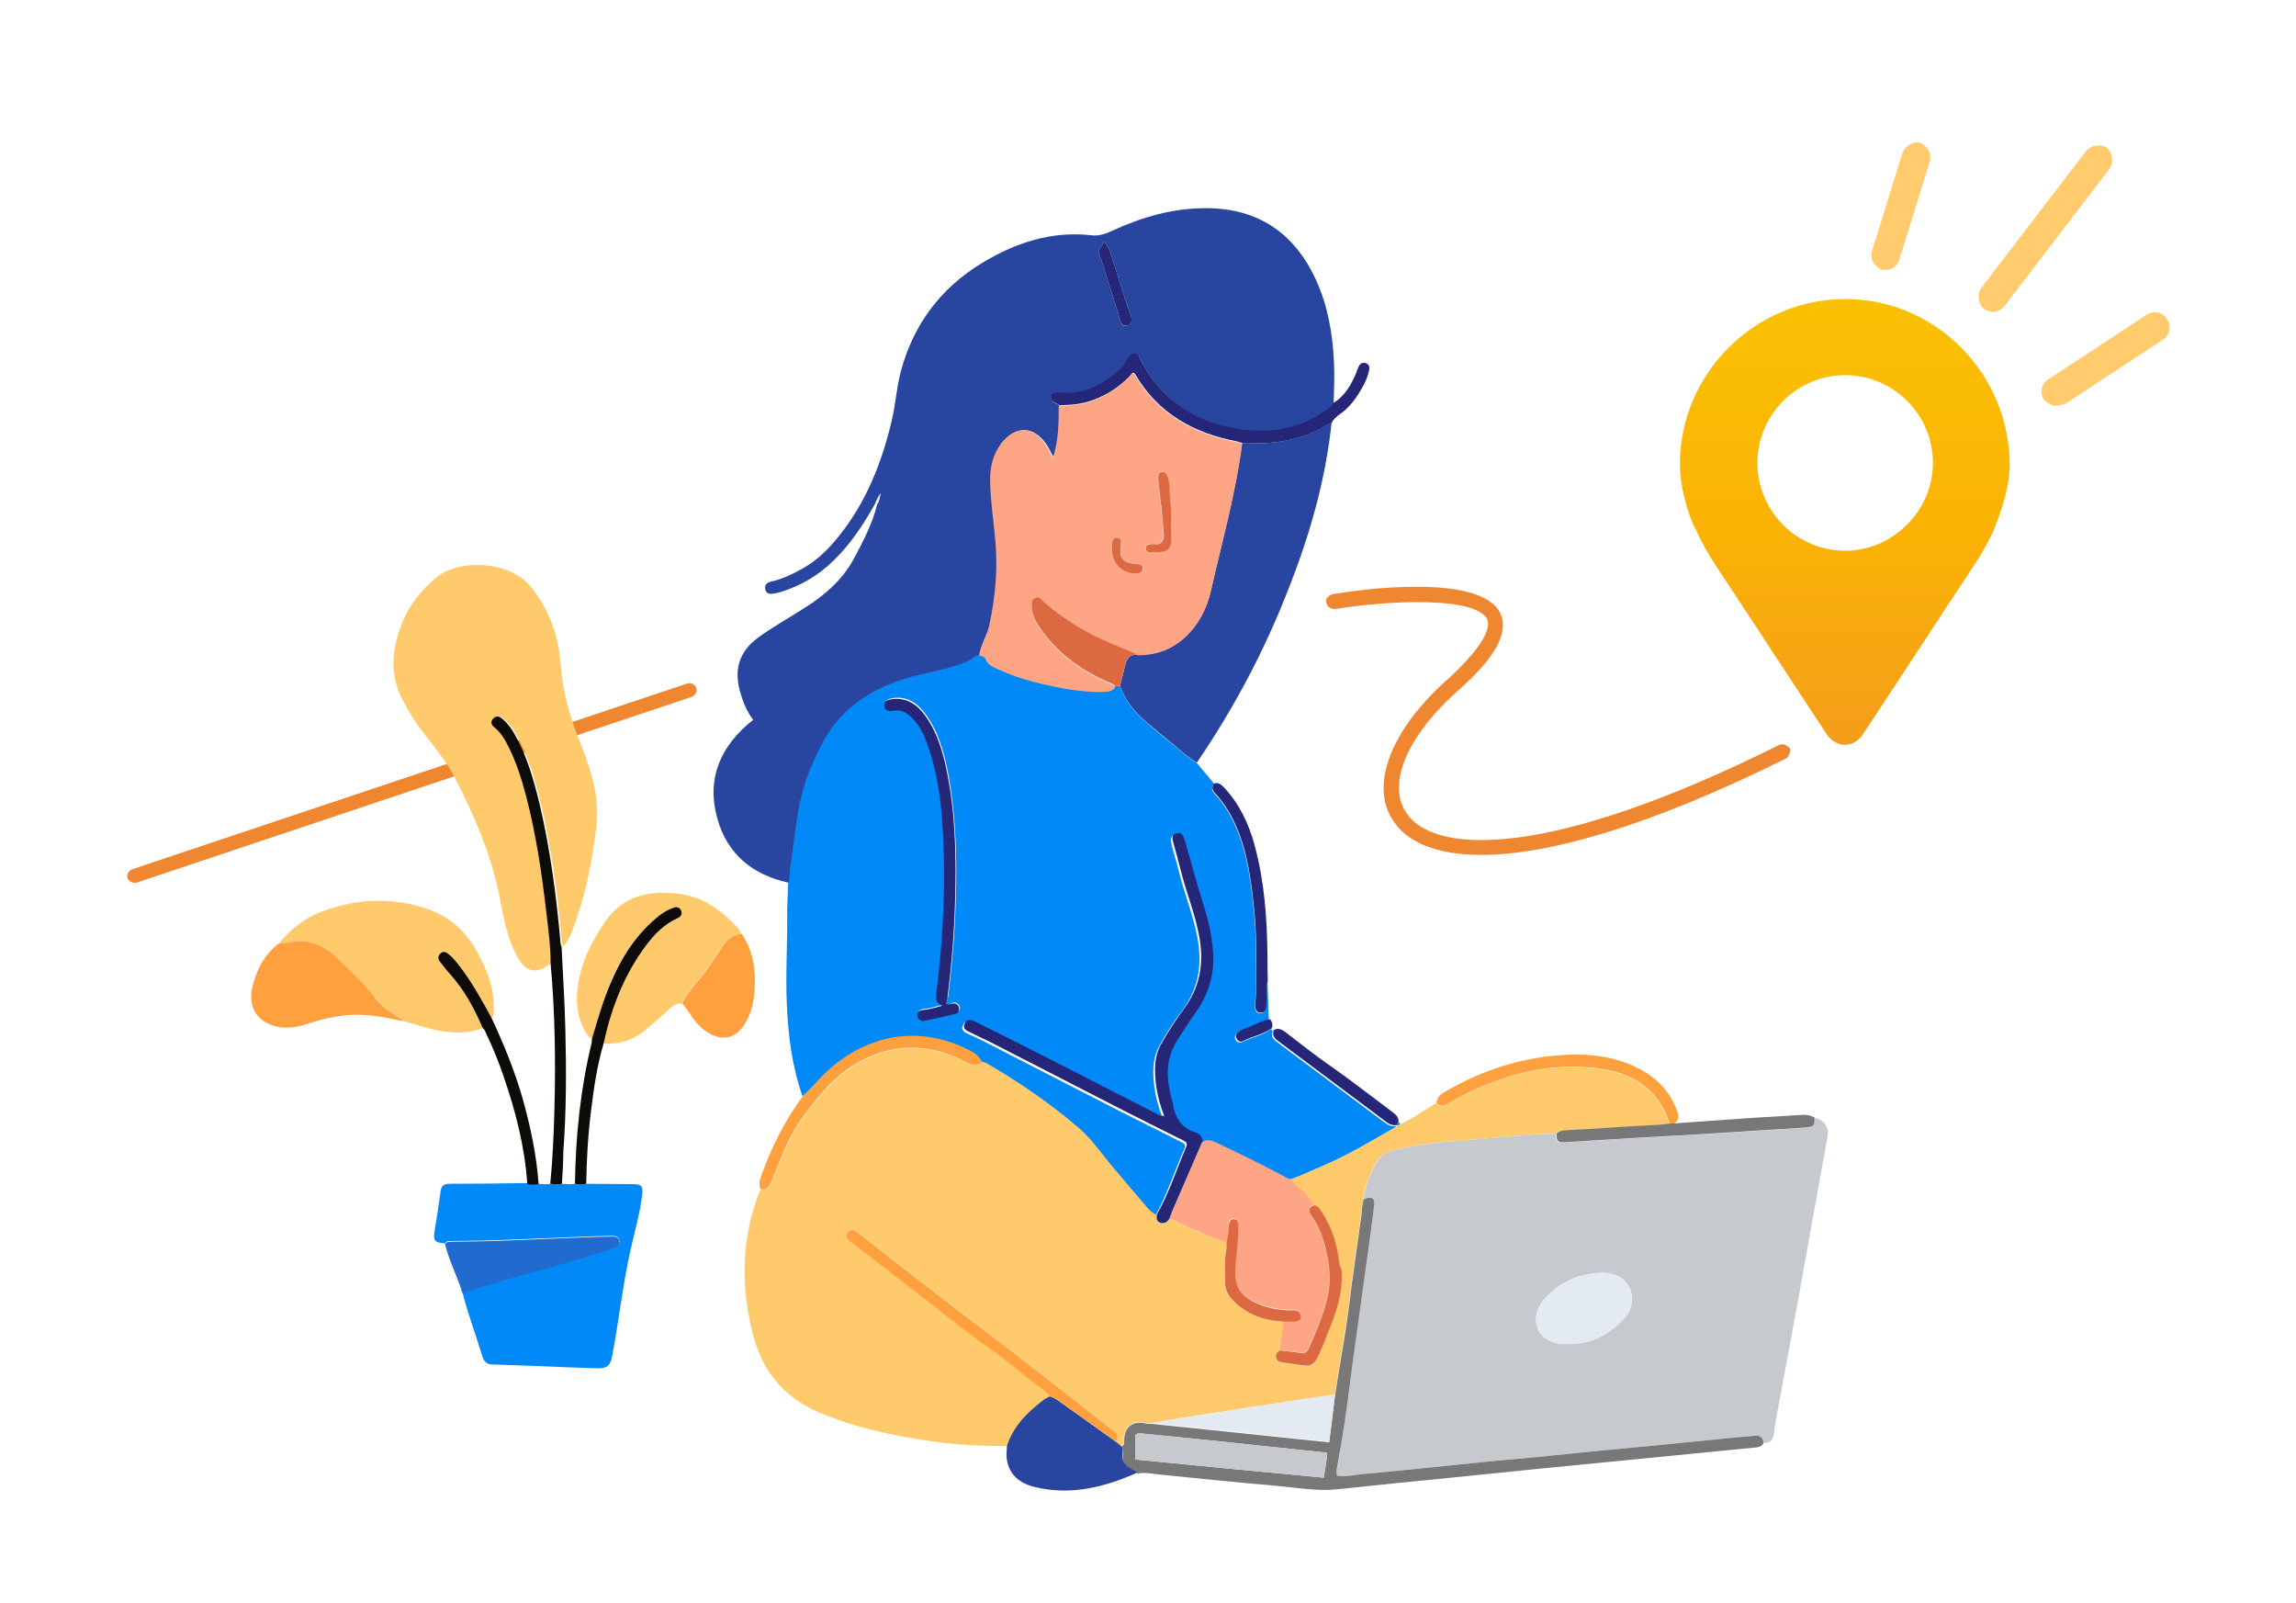 <svg xmlns="http://www.w3.org/2000/svg" viewBox="-37.2 173.4 669.7 467.5"><g fill="#FFCB6C"><path d="M513 252.1h-1.3c-2.1-.9-3.4-3-3-5.1l9-29c.9-2.1 3-3.4 5.1-3 2.1.9 3.4 3 3 5.1l-9 29c-.4 1.7-2.1 3-3.8 3zM544.1 264.4c-.9 0-1.7-.4-2.6-.9-1.7-1.3-2.1-4.3-.9-6l30.7-40.1c1.3-1.7 4.3-2.1 6-.9s2.1 4.3.9 6l-30.7 40.1c-.8 1-2.1 1.8-3.4 1.8zM562.4 291.7c-1.3 0-2.6-.9-3.4-1.7-1.3-2.1-.9-4.7 1.3-6l28.6-18.8c2.1-1.3 4.7-.9 6 1.3 1.3 2.1.9 4.7-1.3 6L565 291.3c-.8 0-1.7.4-2.6.4z"/></g><path fill="#EF8731" d="M2.1 430.8c-.9 0-1.7-.4-2.1-1.3-.4-1.3.4-2.1 1.3-2.6l162-54.2c1.3-.4 2.1.4 2.6 1.3.4 1.3-.4 2.1-1.3 2.6l-162 54.2h-.5zM394.9 422.7c-13.2 0-21.7-3.8-25.6-9.8-7.2-10.2-.9-26.9 16.2-41.8 11.5-10.7 11.9-15.4 11.1-17.1-3.4-6.8-29-5.5-44.3-3-1.3 0-2.1-.4-2.6-1.7-.4-1.3.4-2.1 1.7-2.6 7.2-1.3 43.1-6.4 49 5.5 2.6 5.5-1.3 12.8-11.9 22.2-15.4 13.6-21.3 27.7-15.4 36.2 8.1 11.9 41.4 13.6 108.7-20 .9-.4 2.1 0 3 .9.4.9 0 2.1-.9 3-41.3 20.5-70.3 28.2-89 28.2z"/><linearGradient id="a" gradientUnits="userSpaceOnUse" x1="117.5" y1="841.264" x2="117.5" y2="786.227" gradientTransform="matrix(4.264 0 0 -4.264 0 3804.532)"><stop offset="0" stop-color="#facb03"/><stop offset=".485" stop-color="#fab205"/><stop offset="1" stop-color="#ef8731"/></linearGradient><path fill="url(#a)" d="M501 260.6c-26.4 0-48.2 21.7-48.2 48.2 0 8.5 3.8 17.9 4.3 18.3 1.3 3 3.8 7.7 5.5 10.2l32.8 49.9c1.3 2.1 3.4 3.4 5.5 3.4s4.3-1.3 5.5-3.4l32.8-49.9c1.7-2.6 4.3-7.2 5.5-10.2 0-.4 4.3-9.8 4.3-18.3-.2-26.4-21.5-48.2-48-48.2zm0 73.4c-14.1 0-25.6-11.5-25.6-25.6s11.5-25.6 25.6-25.6c14.1 0 25.6 11.5 25.6 25.6S514.7 334 501 334z"/><g><path fill="#0189F7" d="M196.9 493.1c-3.1-8.7-4.2-17.7-4.6-26.8-.4-8.7.2-17.3.1-26 0-3.2.2-6.4.3-9.6.5-1.4.2-2.8.5-4.3 1.5-9.4 1.9-19 5.5-28 2.3-5.8 4.9-11.5 9.3-16.1 6.5-6.8 14.7-10.4 23.7-12.4 4.5-1 8.9-1.9 13.1-3.7 1.3-.5 2.1-1.8 3.6-1.9.6.3 1.7.4 1.8.9.7 2.2 2.7 2.7 4.5 3.5 3.9 1.8 8 3 12.2 4 5.7 1.3 11.5 2.4 17.4 2.3 1.4 0 2.9.1 3.8-1.5h1.4c1.5 4.3 4.3 7.7 7.7 10.6 2.6 2.3 5.4 4.5 8.1 6.7 2.1 1.8 4.2 3.7 6.6 5.1 1.7 2 3.4 4.1 5.1 6.1-1 1-.8 1.9.1 2.9 2.6 2.8 4.6 6 6.1 9.5 3.6 8.1 4.5 16.7 5.4 25.3.8 8.1.4 16.3.4 24.4 0 .9-.2 1.8-.2 2.7 0 1.1.4 2 1.6 2.1 1.2 0 1.6-.9 1.7-1.9.1-.8 0-1.6.1-2.3.1-1.7-.3-3.4.3-5 .1 3.7.3 7.5.4 11.2-2.6.5-4.9 2-7.5 2.8-.6.2-1.2.6-1.7 1-.6.5-.9 1.2-.5 1.9s1.1 1 1.8.7c2.8-1.4 6-1.9 8.5-3.8.2.2.4.4.5.6-.5 1.4 0 2.3 1.2 3.1l30.9 23.1c1.2.9 2.3 1.7 3.8 1.5 0 .6-.6.6-.9.8-6.6 3.8-13.1 7.7-20.1 10.7-3.3 1.4-6.6 3-10 4.2-.8.1-1.4-.5-2.1-.8-6.4-3.4-12.9-6.6-19.5-9.7-1.3-.6-2.8-1.2-4.2-.1-.1-1.3-.6-2.3-1.9-2.7-4.4-1.3-6.4-4.4-6.8-8.7 0-.4-.3-.9-.4-1.3-1.5-5.7-1.8-11.4 1.5-16.6 1.8-2.9 3.8-5.8 5.7-8.6 3.7-5.4 5.5-11.4 4.9-17.9-.4-4.8-1.5-9.5-3-14.1-1.9-6-3.4-12-5.2-18-.3-1.2-.8-2.6-2.5-2.1-1.5.5-1.1 1.9-.8 3 .6 2.5 1.4 4.9 2 7.4 1.7 7 4.6 13.7 5.7 20.9 1.1 7.3-.2 13.8-4.6 19.8-2.5 3.3-4.8 6.8-6.8 10.5s-1.9 7.8-1.4 11.8c.4 3 1.2 5.9 2.3 8.8l-.2.2c-.6.1-1.1-.2-1.7-.5-10.6-5.4-21.2-10.9-31.9-16.3-7-3.6-14.1-7.1-21.1-10.6-1.1-.6-2.5-1.2-3.2.4-.8 1.6.6 2.2 1.7 2.7 1.9.9 3.8 1.7 5.6 2.7 12.5 6.4 24.9 12.8 37.4 19.2 6.3 3.2 12.6 6.3 18.9 9.5.8.4 1.5.7 1 1.9-2.9 6.6-5.1 13.5-8.6 19.8-1.1-.5-2-1.3-2.7-2.1-3.7-4.4-7.5-8.7-11.1-13.1-3-3.6-5.7-7.4-9.2-10.4-8.1-6.8-16.8-12.8-25.9-18.2-.6-.4-1.3-.7-2-.8-.5-1.1-1.3-1.9-2.3-2.5-13.5-7.6-28.2-6.4-40.3 3.2-3.2 2.3-6 5.9-9.3 8.9zm41.9-27c.2-.9.5-1.6.6-2.4 1.4-11.2 2.2-22.4 2.3-33.7.1-10.2-.4-20.3-2.2-30.3-1.2-6.4-2.8-12.6-6.7-18-2.4-3.3-5.5-5.4-9.8-4.7-1.1.2-2.1.6-2.1 1.9.1 1.3 1.1 1.7 2.3 1.5 3-.6 5 .9 6.7 3 1.3 1.6 2.2 3.3 3 5.2 3.9 9.9 4.9 20.4 5.3 30.8.3 8 .2 16-.3 24-.4 6.5-1 13-1.8 19.4-.2 1.4-.3 2.7 1.7 3.6-2.1.5-3.8 1.1-5.5 1.2-1.1.1-1.8.6-1.7 1.7.1 1.1 1 1.7 2 1.5 3-.6 6-1.3 9-2 .9-.2 1.3-.9 1.1-1.8-.2-.9-.9-1.2-1.7-1.3-.8.3-1.5.8-2.2.4z"/><path fill="#FECA6C" d="M249.2 483c.7.1 1.4.4 2 .8 9.1 5.3 17.8 11.3 25.9 18.2 3.6 3 6.3 6.8 9.2 10.4 3.7 4.4 7.4 8.8 11.1 13.1.8.9 1.6 1.7 2.7 2.1 0 1 0 2 1.1 2.4 1.2.4 2-.2 2.6-1.2.4.1.9.1 1.3.4 2.5 1.4 5.2 2.6 7.9 3.6 2.5.9 4.7 2.3 7.4 2.8 0 .9.1 1.8-.1 2.7-.6 2.9-.3 5.8-.3 8.7 0 2.2.8 4 2.3 5.6 4.1 4.2 9.2 5.8 14.9 6.2-.4 2.8-.8 5.6-1.2 8.5-.8.5-1.3 1.1-1.1 2.1.2 1.1 1.1 1.2 1.9 1.4 2 .4 4.1.6 6.2.9 1.9.3 3.2-.5 4-2.3 1.6-3.2 2.8-6.4 4-9.7 1.8-4.8 3.2-9.7 3.1-14.9 0-1.2-.7-2.2-.8-3.3-.6-5.4-2.3-10.5-5.4-15.1-.5-.8-1-1.3-2-1.4-.4-1.2-1.3-2.1-2.1-3-1.4-1.7-3.4-2.8-4.6-4.7 3.4-1.2 6.7-2.8 10-4.2 7-3 13.5-6.9 20.1-10.7.4-.2.9-.3.9-.8.5.2.7-.1 1-.4 3.1-1.2 5.7-3.3 8.5-4.9.7-.4 1.2-1 2-1 1.2.9 2.2.8 3.5 0 2.5-1.5 5.1-2.9 7.7-4.1 11.5-5.2 23.5-7.9 36.3-6.1 10 1.4 17.3 6 20.5 16-2.4.5-4.8.4-7.2.6-7.8.5-15.5 1-23.3 1.4-1 .1-1.9.3-2.7.9-2.3.1-4.7.1-7 .3-7.6.6-15.2 1.3-22.8 1.9-5.6.4-11.1 1.1-16.5 2.4-2 .5-4.2 1.1-5.4 2.9-2.4 3.5-3.8 7.5-4.4 11.7-.2 1.4-.5 2.8-.6 4.2-1.2 9.1-2.6 18.2-3.7 27.3-1.1 8.5-2.7 16.9-4 25.4-4.2.6-8.3 1.2-12.5 1.8-9 1.4-18.1 2.8-27.1 4.2-4.7.7-9.3 1.5-14 2.3-.7.1-1.4-.1-2.1-.2-3.5-.6-5.7 1.2-5.8 4.8 0 .8.1 1.8-1 2-.4-.4-.9-.7-1.3-1.1 1-1.8-.2-2.9-1.4-3.9-6.6-5.2-13.2-10.3-19.8-15.5-8.7-6.7-17.5-13.3-26.1-20-9.2-7.1-18.3-14.2-27.4-21.3-1.1-.8-2.4-2.1-3.5-.7-1.3 1.6.4 2.6 1.5 3.4 7.8 6.1 15.6 12.1 23.4 18.1 5.5 4.2 10.8 8.6 16.4 12.5 3.8 2.6 7.3 5.6 10.9 8.5 2.3 1.9 4.9 3.4 6.9 5.6-.5.3-1.1.5-1.5.8-4.9 3.6-9.1 7.7-11 13.7-7.2 0-14.3-.3-21.4-1.3-11.6-1.6-23-4-33.8-8.6-10.1-4.4-16.4-12-19.1-22.7-3.6-14.2-3.4-28.1 2-41.8.1-.2.2-.3.3-.4 1.7.2 2.6-.5 3.2-2.1 1.2-3.2 2.5-6.3 3.8-9.4 2.6-6.3 6.7-11.7 11.1-16.8 3.7-4.3 8.2-7.9 13.4-10.2 9.9-4.4 19.7-3.3 29 1.7 1.6.9 2.8.9 4-.5z"/><path fill="#C6C9CD" d="M360.5 523.2c.6-4.2 2-8.2 4.4-11.7 1.2-1.8 3.4-2.4 5.4-2.9 5.4-1.3 10.9-2 16.5-2.4 7.6-.6 15.2-1.3 22.8-1.9 2.3-.2 4.7-.2 7-.3-.1 2.2.3 2.7 2.5 2.6 6.4-.4 12.7-.8 19.1-1.2 7.1-.4 14.2-.8 21.2-1.2 9.9-.6 19.9-1.3 29.8-1.9 2.4-.1 2.8-.6 2.6-3 2.8.4 4.5 2.8 4.1 5.3-2.7 14.8-5.3 29.6-8 44.4-1.7 9.6-3.5 19.1-5.3 28.7-.8 4.6-1.8 9.2-2.4 13.8-.3 2-1 2.8-3 2.6-.3-1.7-1.3-2.2-2.9-2-3.2.4-6.3.6-9.5.9l-18 1.8c-5.9.6-11.9 1.1-17.9 1.7l-18 1.8c-4.7.5-9.3.8-14 1.3-5.9.6-11.8 1.2-17.6 1.8-6.1.6-12.3 1.3-18.4 1.8-2.7.2-5.4.8-8.1.5-.4-.9-.2-1.6 0-2.4.5-2.3.9-4.6 1.2-6.8 1.4-8.7 2.5-17.5 3.7-26.3 1.2-9.1 2.5-18.3 3.8-27.4.7-5.2 1.5-10.4 2.1-15.7.2-2.5-.9-3-3.1-1.9zm60 42.1c6.5 0 11.8-2.7 16.1-7.5 3.2-3.5 2.9-8.7-.4-11.3-2-1.6-4.6-2.1-7-1.9-6.3.4-11.7 2.8-15.9 7.6-3.6 4.1-3.2 9.7 1.2 12 1.8 1 3.9 1.3 6 1.1z"/><path fill="#28459F" d="M248.5 364.4c-1.5.1-2.3 1.4-3.6 1.9-4.2 1.8-8.7 2.7-13.1 3.7-9 2-17.2 5.6-23.7 12.4-4.4 4.6-6.9 10.3-9.3 16.1-3.6 9-4 18.6-5.5 28-.2 1.4 0 2.9-.5 4.3-10.5-2.3-17.9-8.3-20.8-18.8-3.2-11.7 1-21.2 10.5-28.7-1.7-2.2-2.8-4.7-3.6-7.4-2.2-7-.7-12.4 5.2-16.7 4.3-3.1 9-5.7 13.5-8.6 5.7-3.6 10.8-8 14.1-14 2.8-5.2 5.6-10.5 7-16.3.6-.9.6-2 .9-3.1-.6 1.1-1.2 2-1.5 3-3.4 6.1-7.2 11.9-12.3 16.8-4.4 4.3-9.6 7.3-15.5 9.1-.6.2-1.3.3-1.9.4-1.1.2-2.2 0-2.4-1.3-.2-1.3.5-1.9 1.7-2.2 3.2-.7 6.1-2.1 9-3.7 4.4-2.4 7.8-5.8 10.9-9.7 7.9-9.9 12.4-21.3 15.3-33.5 1.1-4.7 1.4-9.5 2.6-14.2 3.6-13.6 11.4-24.2 23.4-31.6 9.8-6 20.4-9.6 32.2-8.3 2.3.3 4.1-.4 6.1-1.3 8.7-4 17.7-6.6 27.3-6.6 15.2 0 25.8 7.2 32.1 20.8 3.5 7.6 4.9 15.7 5.3 24.1.2 4 0 8.1-.1 12.1-.8 1.4-2.2 2.1-3.5 3-7.6 4.9-15.9 5.9-24.5 4.5-12.6-2.1-22.3-8.5-28.2-20.1-.4-.8-.6-1.8-1.8-1.8-1.3 0-1.8.9-2.3 1.8-.8 1.3-1.6 2.6-2.7 3.5-4.7 3.8-9.8 6.6-16.2 6.1-1.2-.1-2.8-.5-3.1 1.1-.3 1.4 1.3 1.7 2.2 2.4 0 0 .1.1.1.2 0 4.9 0 9.9-1.6 15.1-.9-1.6-1.5-2.9-2.3-4.1-3.7-5.2-8.8-5.3-12.7-.2-2.6 3.3-3.4 7.1-3.3 11.2.1 5.7 1 11.4 1.5 17.1.7 8.3-.1 16.5-1.7 24.6-.9 3-2.7 5.7-3.2 8.9zm36.3-120.6c-.4 1.4-1.9 2-1.3 3.8 2 5.9 3.8 12 5.7 18 .4 1.3.7 3.4 2.5 2.7 1.8-.6 1.1-2.5.6-3.9-2-5.4-3.5-10.8-5.3-16.3-.5-1.4-.8-3-2.2-4.3z"/><path fill="#FECA6C" d="M123.5 454.4c-.1.1-.3.1-.4.2-4.2 3-7 2.3-9.5-2.4-2.7-4.9-3.8-10.4-4.8-15.8-2.3-12.8-7.4-24.6-13.2-36-2.4-4.6-5.7-8.7-8.9-12.8-2.2-2.8-4.1-5.7-5.8-8.8-4.7-8-4-16.1-.6-24.2 2.1-5.2 5.6-9.3 9.9-12.9 6.5-5.3 21.2-5 27.6 3 5.3 6.7 7.9 14.1 8.5 22.3.6 7.9 2.7 15.4 5.6 22.7 2.4 6.1 4.7 12.3 5 19 .2 4.1-.4 8.1-1 12-1.1 6.8-2.5 13.5-4.7 19.9-1.1 3.1-1.9 6.4-4.2 8.9-.1-.4-.2-.7-.3-1.1-1.2-13.8-3-27.5-6.2-40.9-1.7-7-3.7-13.9-7.3-20.2-.9-1.7-2.1-3.1-3.6-4.4-.8-.7-1.9-.8-2.6.1-.8.9-.5 1.8.4 2.5 2 1.6 3.2 3.8 4.3 6 2.2 4.5 3.7 9.3 5 14.2 2.9 11.2 4.7 22.7 5.9 34.2.2 4.9.9 9.7.9 14.5z"/><path fill="#28459F" d="M311.9 395.8c-2.4-1.4-4.5-3.3-6.6-5.1-2.7-2.2-5.4-4.4-8.1-6.7-3.4-2.9-6.2-6.3-7.7-10.6l1.5-6c.4-1.9 1.4-3.3 3.6-3.1 5.1.1 9.5-1.4 13.4-4.8 4.5-3.9 6.9-8.8 8.1-14.4 3.2-14.1 7.1-28.1 9-42.5 1 0 2-.1 2.9 0 6.2.3 12.1-.8 17.9-3.2 1.9-.8 3.3-2.2 5.3-2.7-1.8 17-6.5 33.2-12.8 49-6.9 17.7-15.8 34.4-26.5 50.1z"/><path fill="#0189F7" d="M119.9 518.6c1.2.1 2.3.2 3.5 0 1.1.2 2.3.2 3.4 0 1.2.1 2.5.2 3.7 0 1.1.2 2.2.2 3.3 0 4.5 0 9 .1 13.5.1 2.7 0 3.1.6 2.8 3.3-.7 5.6-2.3 10.9-3.5 16.4-2.2 10-3.3 20.2-5.2 30.2-.6 3.1-1.4 3.9-4.7 3.8-6.1-.2-12.1-.4-18.2-.7-4-.1-8-.3-11.9-.4-1.7 0-2.6-.7-3.1-2.4-1.9-6.2-4.2-12.3-5.8-18.6 14.5-4.9 29.4-8.2 43.9-13.1 1-.3 2.2-.3 1.9-1.9-.2-1.5-1.4-1.5-2.5-1.5-3.2.1-6.4.1-9.6.3-6.6.3-13.1.5-19.7.8-5.7.3-11.4.3-17.2.4-.7 0-1.5-.1-1.9.7-3.2-.3-3.5-.8-3-3.9.6-3.7 1.2-7.4 1.7-11.2.2-1.7.9-2.3 2.7-2.3 7.5 0 15-.1 22.4-.2 1.2.4 2.4.4 3.5.2z"/><path fill="#FECA6C" d="M103.6 473.2c-5.9 2.2-11.7 1.3-17.5-.4-1.9-.6-3.7-1.1-5.6-1.6-.1-.6-.7-.7-1.1-1-2.5-1.6-5.1-3.2-6.9-5.6-3.2-4.1-6.9-7.7-10.7-11.4-3.9-3.8-8.5-6.2-14.2-5-1.1.2-2.3.3-3.5.4 3.3-4 7.2-7.3 12.1-9.2 9.3-3.6 18.8-4.4 28.5-1.8 7.3 1.9 13 5.9 16.8 12.6 3.2 5.5 5.6 11.2 5.3 17.7 0 .8 0 1.7-.6 2.4-2.6-4.7-5.2-9.5-8.4-13.9-1.3-1.7-2.4-3.5-4.2-4.8-.8-.6-1.6-.8-2.4-.1-.7.7-.7 1.5-.1 2.3 1 1.3 2 2.6 3.1 3.8 4.1 4.6 6.9 10 9.4 15.6z"/><path fill="#787878" d="M360.5 523.2c2.3-1.1 3.4-.5 3.1 1.9-.6 5.2-1.4 10.4-2.1 15.7-1.3 9.1-2.5 18.3-3.8 27.4-1.2 8.8-2.2 17.5-3.7 26.3-.4 2.3-.8 4.6-1.2 6.8-.2.8-.3 1.5 0 2.4 2.7.4 5.4-.3 8.1-.5 6.1-.5 12.3-1.2 18.4-1.8 5.9-.6 11.8-1.2 17.6-1.8 4.7-.5 9.3-.8 14-1.3l18-1.8c5.9-.6 11.9-1.1 17.9-1.7l18-1.8c3.2-.3 6.3-.6 9.5-.9 1.6-.2 2.7.3 2.9 2-.4 1.1-1.3 1.3-2.3 1.4-13.2 1.3-26.5 2.6-39.7 3.9-15.4 1.5-30.7 3-46.1 4.6-12.1 1.2-24.3 2.4-36.4 3.7-5.9.6-11.6-.5-17.4-1-11.7-1-23.3-2.2-35-3.4-1.9-.2-3.7-.6-5.6-.2-.2-.1-.4-.3-.6-.4-2.2-1.2-4.3-2.3-3.7-5.4.2-.8-.1-1.5-.7-2.1 1.2-.2 1-1.2 1-2 .1-3.6 2.3-5.4 5.8-4.8.7.1 1.4.3 2.1.2 17.2 1.8 34.5 3.6 51.9 5.4.6-4.7 1.2-9.2 1.7-13.7 1.3-8.5 2.9-16.9 4-25.4 1.1-9.1 2.5-18.2 3.7-27.3.1-1.6.3-3 .6-4.4zM293.9 599c18.4 1.8 36.6 3.6 55 5.3.3-2.5 1-4.8.9-7.3-6.5-.7-12.8-1.3-19.1-2-8.3-.9-16.6-1.8-24.9-2.6-3.4-.3-6.7-.6-10.1-1-.9-.1-1.8 0-1.8 1.2v6.4z"/><path fill="#FECA6C" d="M135.5 476.2c-1.3-.4-1.8-1.6-2.4-2.7-1.8-3.6-2.3-7.3-1.9-11.3.8-7.5 3.9-13.9 8.1-20 5.3-7.7 12.7-9.1 21.2-8.2 7.3.8 12.7 4.8 17.5 10 .5.5.7 1.2 1.1 1.8-2.3 0-4 1.1-5.2 2.9-2.6 3.8-5 7.7-8 11.2-1.6 1.8-3.3 3.7-4.2 6.1-2-.1-3.3 1.2-4.5 2.4-2 1.9-4.1 3.6-6.2 5.4-3.6 3-7.7 4.2-12.3 3.9 2-9.2 5.2-18 10.5-25.8 2.9-4.3 6.1-8.3 11-10.5.9-.4 1.5-1.1 1.1-2.2-.4-1.2-1.5-1.2-2.5-.8-1.4.5-2.7 1.3-3.9 2.2-6.4 5.1-10.7 11.6-13.9 19-2.2 5.3-3.8 11-5.5 16.6z"/><path fill="#28459F" d="M289.6 594.9c.6.6.8 1.3.7 2.1-.6 3.1 1.5 4.3 3.7 5.4.2.1.4.3.6.4-9.6 4.3-19.5 6.8-30.1 4.2-4.4-1.1-7.6-3.7-8.1-8.6-.1-1.1.1-2.2.1-3.3 1.9-6 6.2-10.1 11-13.7.5-.3 1-.5 1.5-.8 1.2.3 2.1 1 3 1.6 5.4 3.8 10.7 7.7 16.1 11.5.7.5 1.1.9 1.5 1.2z"/><path fill="#FEA03E" d="M44 448.6c1.2-.1 2.3-.2 3.5-.4 5.8-1.2 10.3 1.2 14.2 5 3.7 3.6 7.5 7.2 10.7 11.4 1.8 2.4 4.4 4 6.9 5.6.4.3 1 .4 1.1 1-5.3-1.2-10.6-2.2-16-1.8-3.8.3-7.4 1.1-11.1 2.3-3.1 1-6.3 1.8-9.6 1.1-5.9-1.3-8.6-5.6-7.3-11.5 1.2-5.1 3.5-9.5 7.6-12.7z"/><path fill="#0C0B08" d="M126.7 518.6c-1.1.2-2.2.2-3.4 0 .7-7 1-14 1.2-21.1.4-14.4.2-28.8-1.1-43.2 0-4.8-.6-9.6-1.2-14.4-1.3-11.5-3-23-5.9-34.2-1.3-4.9-2.8-9.7-5-14.2-1.1-2.2-2.3-4.4-4.3-6-.9-.7-1.2-1.6-.4-2.5.8-.9 1.8-.8 2.6-.1 1.5 1.2 2.6 2.7 3.6 4.4 3.6 6.3 5.6 13.2 7.3 20.2 3.2 13.5 5 27.2 6.2 40.9 0 .4.2.8.3 1.1.4 8 .9 16 1.1 24 .3 12 .3 24-.6 35.9 0 3.1-.2 6.2-.4 9.2z"/><path fill="#206BCD" d="M92.6 536.2c.5-.8 1.2-.6 1.9-.7 5.7-.1 11.5-.1 17.2-.4 6.6-.3 13.1-.5 19.7-.8 3.2-.2 6.4-.2 9.6-.3 1.2 0 2.3 0 2.5 1.5.3 1.5-1 1.5-1.9 1.9-14.5 5-29.4 8.3-43.9 13.1-1.5-4.9-3.9-9.4-5.1-14.3z"/><path fill="#FEA03E" d="M161.8 466c.9-2.3 2.6-4.2 4.2-6.1 3.1-3.5 5.4-7.4 8-11.2 1.3-1.8 2.9-2.9 5.2-2.9 3.3 4.9 4.1 10.5 3.7 16.2-.2 3.4-.9 6.7-2.7 9.7-2.6 4.5-6.7 5.5-11.1 2.7-2.4-1.5-4-3.7-5.5-6-.5-.8-1.2-1.6-1.8-2.4z"/><path fill="#252678" d="M351.3 296.7c-2 .5-3.5 2-5.3 2.7-5.7 2.4-11.7 3.5-17.9 3.2-1-.1-2 0-2.9 0-.6-.2-1.1-.3-1.7-.5-12.5-2.4-22.8-8.1-29.5-19.4-.2-.3-.3-.6-.8-.6-3.1 3.6-6.9 6.2-11.4 7.9-3.3 1.3-6.7 1.5-10.1 1.6 0-.1-.1-.1-.1-.2-.9-.6-2.5-.9-2.2-2.4.4-1.6 2-1.2 3.1-1.1 6.4.5 11.5-2.2 16.2-6.1 1.2-.9 2-2.2 2.7-3.5.5-.9 1.1-1.8 2.3-1.8 1.2 0 1.4 1 1.8 1.8 5.9 11.6 15.6 18 28.2 20.1 8.6 1.4 17 .4 24.5-4.5 1.3-.8 2.7-1.6 3.5-3 3.4-2 5.2-5.3 6.7-8.8.2-.6.4-1.2.7-1.8.4-.9 1.1-1.3 2.1-1 .9.3 1.1 1.1 1 1.9-.3 1.5-.9 3-1.6 4.4-1.9 3.5-4.1 6.8-7.6 9-.7.8-1.5 1.2-1.7 2.1z"/><path fill="#0C0B08" d="M135.5 476.2c1.7-5.7 3.3-11.4 5.7-16.8 3.2-7.4 7.5-13.9 13.9-19 1.2-.9 2.5-1.7 3.9-2.2 1-.4 2-.4 2.5.8.4 1-.2 1.8-1.1 2.2-4.9 2.2-8.1 6.2-11 10.5-5.3 7.9-8.5 16.6-10.5 25.8-1.9 6.5-2.9 13.1-3.7 19.8-.9 7.1-1.3 14.1-1.4 21.3-1.1.2-2.2.2-3.3 0 .2-13.9 1.6-27.7 4.9-41.2 0-.4 0-.8.1-1.2z"/><path fill="#FEA03E" d="M249.2 483c-1.2 1.4-2.4 1.3-4.1.4-9.4-5.1-19.1-6.1-29-1.7-5.2 2.3-9.7 5.9-13.4 10.2-4.4 5.1-8.5 10.5-11.1 16.8-1.3 3.1-2.6 6.2-3.8 9.4-.6 1.6-1.5 2.4-3.2 2.1-.5-1.3-.3-2.5.2-3.8 3-8.4 6.9-16.2 12.2-23.4 3.3-3 6-6.6 9.6-9.4 12.2-9.6 26.8-10.8 40.3-3.2 1 .7 1.8 1.6 2.3 2.6zM449.8 501c-3.2-10-10.6-14.6-20.5-16-12.7-1.8-24.7.9-36.3 6.1-2.7 1.2-5.3 2.6-7.7 4.1-1.3.8-2.3.9-3.5 0 0-1.5.8-2.4 2.1-3.2 9.8-5.8 20.3-9.5 31.6-10.7 8.8-.9 17.5-.4 25.5 3.8 5.3 2.8 9.1 6.8 11.1 12.6.5 1.4.3 2.5-1 3.4-.5-.1-.9-.1-1.3-.1z"/><path fill="#787878" d="M449.8 501h1.2c7.5-.5 15-1.1 22.6-1.6l15-.9c1.2-.1 2.3.2 3.4.7.2 2.4-.2 2.8-2.6 3-9.9.6-19.9 1.3-29.8 1.9-7.1.4-14.2.8-21.2 1.2-6.4.4-12.7.8-19.1 1.2-2.2.1-2.6-.4-2.5-2.6.8-.6 1.7-.9 2.7-.9 7.8-.4 15.5-1 23.3-1.4 2.2-.2 4.6-.1 7-.6z"/><path fill="#0C0B08" d="M103.6 473.2c-2.4-5.6-5.3-11-9.4-15.6-1.1-1.2-2.1-2.5-3.1-3.8-.6-.8-.6-1.6.1-2.3.8-.8 1.6-.6 2.4.1 1.7 1.3 2.9 3.1 4.2 4.8 3.2 4.4 5.8 9.1 8.4 13.9 3.5 7.5 6.7 15.3 9 23.3 2.3 8.2 4.1 16.5 4.7 25.1-1.1.2-2.2.2-3.3 0-.7-10.8-3.4-21.2-6.9-31.4-1.4-4.2-3.1-8.3-5-12.3-.3-.6-.5-1.4-1.1-1.8z"/><path fill="#252678" d="M332.6 459.5c-.6 1.6-.2 3.3-.3 5-.1.8 0 1.6-.1 2.3-.1 1.1-.5 2-1.7 1.9-1.2 0-1.6-1-1.6-2.1 0-.9.2-1.8.2-2.7 0-8.1.4-16.3-.4-24.4-.9-8.6-1.8-17.2-5.4-25.3-1.5-3.5-3.5-6.7-6.1-9.5-.9-1-1.1-1.9-.1-2.9 1.2-.2 1.9.4 2.7 1.2 4.5 4.8 7.2 10.5 8.9 16.7 2.9 10.6 3.7 21.5 3.8 32.5 0 2.6 0 4.9.1 7.3zM370.2 501.5c-1.6.2-2.7-.6-3.8-1.5l-30.9-23.1c-1.2-.9-1.6-1.8-1.2-3.1 1.2-.7 2.2-.3 3.2.4 4.5 3.4 8.9 7 13.6 10.2 6.1 4.3 12 8.9 18 13.4.9.7 1.7 1.4 1.6 2.7-.2.4-.3.7-.5 1zM333.8 473.2c-2.6 1.9-5.7 2.4-8.5 3.8-.7.4-1.4 0-1.8-.7-.4-.7-.2-1.4.5-1.9.5-.4 1.1-.8 1.7-1 2.5-.8 4.8-2.3 7.5-2.8.7.7.9 1.6.6 2.6z"/><path fill="#E4EAF1" d="M218.2 320.2c.3-1.1.9-2 1.5-3-.3 1.1-.3 2.2-.9 3.1-.2-.1-.4-.1-.6-.1z"/><path fill="#0189F7" d="M370.2 501.5c.2-.3.3-.6.5-1 .2.2.3.4.5.6-.3.3-.5.7-1 .4z"/><path fill="#FDA585" d="M271.6 291.8c3.4-.1 6.9-.3 10.1-1.6 4.4-1.8 8.3-4.3 11.4-7.9.5 0 .6.3.8.6 6.7 11.3 17 17 29.5 19.4.6.1 1.1.3 1.7.5-1.8 14.4-5.8 28.4-9 42.5-1.2 5.5-3.7 10.5-8.1 14.4-3.9 3.4-8.4 4.8-13.4 4.8-5-2.2-10.2-4-14.9-6.7-4.6-2.6-8.9-5.4-12.7-8.9-.6-.6-1.1-1.4-2.1-1-1 .4-1.2 1.3-1.2 2.2 0 3.1 1.6 5.5 3.3 7.8 5.1 6.9 11.9 11.6 19.7 14.9.5.2 1.1.4 1.4.9-.8 1.5-2.4 1.4-3.8 1.5-5.9.1-11.6-1-17.4-2.3-4.2-1-8.3-2.2-12.2-4-1.7-.8-3.7-1.2-4.5-3.5-.1-.4-1.2-.6-1.8-.9.5-3.2 2.4-5.9 3-9 1.7-8.1 2.5-16.3 1.7-24.6-.5-5.7-1.4-11.4-1.5-17.1-.1-4.1.8-7.9 3.3-11.2 3.9-5 9.1-5 12.7.2.8 1.2 1.4 2.5 2.3 4.1 1.7-5.2 1.7-10.2 1.7-15.1zm32.8 34.6c.3-3.1-.3-6.3-.5-9.6-.1-1.6-.1-3.3-.7-4.8-.3-.7-.8-1.2-1.6-1.1-1 .1-1.1.8-1.1 1.6s.1 1.5.2 2.3c.4 4.2 1 8.3 1.3 12.5.1 1.3.5 2.7-.4 4-.9 1.3-2.3.6-3.5.7-.7.1-1.1.4-1.2 1.1 0 .8.4 1.2 1.2 1.2h2.9c2 0 3.1-1 3.3-3.1.2-1.5.1-3.1.1-4.8zm-17.3 7.2c0 4.5 3.1 7.3 7.5 7 .9-.1 1.6-.2 1.6-1.3s-.7-1.4-1.6-1.4c-4.4-.3-5.4-1.6-4.7-6 .1-.9-.2-1.5-.9-1.7-.9-.3-1.4.3-1.6 1.1-.3.7-.2 1.5-.3 2.3zM320.5 535.6c-2.6-.4-4.9-1.8-7.4-2.8-2.7-1-5.4-2.2-7.9-3.6-.4-.2-.9-.2-1.3-.4.3-.7.5-1.5.8-2.2 2.8-6.5 5.7-13.1 8.5-19.6.1-.2.1-.3.2-.5 1.4-1.1 2.9-.5 4.2.1 6.6 3.1 13.1 6.3 19.5 9.7.7.4 1.3.9 2.1.8 1.2 1.8 3.2 3 4.6 4.7.8.9 1.7 1.8 2.1 3-1.9.7-1.4 2-.6 3.1 1.9 2.6 3 5.5 3.8 8.5 1.1 4.2 1.8 8.5 1.2 12.9-.8 6.1-3.4 11.6-5.8 17.1-.6 1.4-1.4 1.6-2.7 1.4-1.9-.3-3.9-.5-5.8-.7.4-2.8.8-5.6 1.2-8.5.6 0 1.2-.1 1.7 0 1.8.2 3.4-.4 3.3-1.5-.3-1.6-1.6-1.9-3-1.8h-1c-3.5-.2-7-.9-10.1-2.6-3.3-1.8-5.3-4.2-5.1-8.4.1-4.6 1-9 .9-13.6 0-.9.1-2-1.3-2-1.1 0-1.5.8-1.5 1.9 0 1.8-.1 3.4-.6 5z"/><path fill="#252678" d="M313.2 507c-2.8 6.5-5.7 13.1-8.5 19.6-.3.7-.5 1.5-.8 2.2-.6.9-1.4 1.5-2.6 1.2-1.2-.4-1.2-1.4-1.1-2.4 3.6-6.3 5.8-13.2 8.6-19.8.5-1.2-.2-1.5-1-1.9-6.3-3.1-12.6-6.3-18.9-9.5-12.5-6.4-24.9-12.8-37.4-19.2-1.9-.9-3.8-1.8-5.6-2.7-1.1-.5-2.5-1.1-1.7-2.7s2.1-.9 3.2-.4c7.1 3.5 14.1 7 21.1 10.6 10.6 5.4 21.2 10.9 31.9 16.3.5.3 1 .6 1.7.5.1 0 .2.1.3.1 0-.1-.1-.2-.1-.3-1.1-2.8-1.9-5.7-2.3-8.8-.5-4.1-.6-8.2 1.4-11.8 2-3.6 4.3-7.1 6.8-10.5 4.4-6 5.7-12.5 4.6-19.8-1.1-7.2-4-13.9-5.7-20.9-.6-2.5-1.3-4.9-2-7.4-.3-1.1-.8-2.5.8-3 1.7-.5 2.1.9 2.5 2.1 1.8 6 3.3 12.1 5.2 18 1.5 4.6 2.6 9.3 3 14.1.6 6.5-1.2 12.5-4.9 17.9-2 2.8-3.9 5.7-5.7 8.6-3.3 5.3-3 10.9-1.5 16.6.1.4.3.9.4 1.3.5 4.3 2.5 7.4 6.8 8.7 1.3.4 1.8 1.4 1.9 2.7-.5.2-.4.4-.4.6zM238.8 466.1c.8.4 1.4-.1 2-.1.8 0 1.6.3 1.7 1.3.2.9-.2 1.6-1.1 1.8-3 .7-6 1.4-9 2-.9.2-1.8-.4-2-1.5-.1-1.1.6-1.6 1.7-1.7 1.8-.1 3.4-.7 5.5-1.2-2-.9-1.8-2.2-1.7-3.6.8-6.5 1.4-12.9 1.8-19.4.5-8 .6-16 .3-24-.4-10.5-1.4-20.9-5.3-30.8-.8-1.9-1.7-3.7-3-5.2-1.7-2.1-3.8-3.6-6.7-3-1.1.2-2.2-.2-2.3-1.5-.1-1.3.9-1.7 2.1-1.9 4.3-.6 7.4 1.4 9.8 4.7 3.9 5.4 5.5 11.6 6.7 18 1.9 10 2.3 20.2 2.2 30.3-.1 11.3-.9 22.5-2.3 33.7.1.5-.2 1.2-.4 2.1z"/><path fill="#DC6942" d="M288.1 373.5c-.3-.5-.9-.7-1.4-.9-7.8-3.3-14.6-8-19.7-14.9-1.7-2.3-3.3-4.7-3.3-7.8 0-1 .2-1.8 1.2-2.2 1-.4 1.5.4 2.1 1 3.9 3.5 8.2 6.4 12.7 8.9 4.8 2.7 9.9 4.5 14.9 6.7-2.3-.2-3.2 1.2-3.6 3.1l-1.5 6c-.4 0-.9.1-1.4.1z"/><path fill="#E4EAF1" d="M352.2 580.1c-.6 4.5-1.1 9-1.7 13.7-17.4-1.8-34.6-3.6-51.9-5.4 4.7-.8 9.3-1.5 14-2.3 9-1.4 18.1-2.8 27.1-4.2 4.1-.7 8.3-1.3 12.5-1.8z"/><path fill="#FEA03E" d="M288.3 593.8c-5.4-3.8-10.7-7.7-16.1-11.5-.9-.7-1.9-1.4-3-1.6-2-2.2-4.6-3.7-6.9-5.6-3.6-2.9-7.1-5.9-10.9-8.5-5.7-3.9-11-8.3-16.4-12.5-7.8-6-15.6-12-23.4-18.1-1.1-.8-2.8-1.9-1.5-3.4 1.1-1.4 2.5-.1 3.5.7 9.1 7.1 18.2 14.2 27.4 21.3 8.7 6.7 17.5 13.3 26.1 20 6.6 5.1 13.2 10.3 19.8 15.5 1.3.8 2.5 1.9 1.4 3.7z"/><path fill="#DC6942" d="M336.1 567.2c1.9.2 3.9.4 5.8.7 1.3.2 2.1 0 2.7-1.4 2.4-5.6 4.9-11 5.8-17.1.6-4.4-.1-8.7-1.2-12.9-.8-3-1.9-5.9-3.8-8.5-.8-1.1-1.4-2.4.6-3.1.9 0 1.5.6 2 1.4 3.1 4.6 4.8 9.6 5.4 15.1.1 1.2.8 2.1.8 3.3.1 5.2-1.2 10.1-3.1 14.9-1.3 3.3-2.5 6.6-4 9.7-.9 1.8-2.1 2.6-4 2.3-2.1-.3-4.1-.5-6.2-.9-.8-.1-1.7-.2-1.9-1.4-.2-1 .3-1.6 1.1-2.1z"/><path fill="#DC6942" d="M320.5 535.6c.5-1.5.6-3.2.7-4.8.1-1 .4-1.9 1.5-1.9 1.3 0 1.2 1.1 1.3 2 .1 4.6-.8 9-.9 13.6-.1 4.2 1.8 6.6 5.1 8.4 3.1 1.7 6.6 2.4 10.1 2.6h1c1.4-.1 2.7.1 3 1.8.2 1.1-1.4 1.7-3.3 1.5-.6-.1-1.2 0-1.7 0-5.7-.3-10.8-2-14.9-6.2-1.5-1.6-2.4-3.4-2.3-5.6 0-2.9-.3-5.8.3-8.7.2-.9.1-1.8.1-2.7z"/><path fill="#E4EAF1" d="M420.5 565.3c-2.1.2-4.2-.1-6.1-1.1-4.4-2.4-4.8-7.9-1.2-12 4.3-4.8 9.7-7.2 15.9-7.6 2.4-.2 5 .3 7 1.9 3.4 2.6 3.6 7.8.4 11.3-4.2 4.8-9.5 7.5-16 7.5z"/><path fill="#252678" d="M284.8 243.8c1.4 1.3 1.7 2.9 2.2 4.3 1.8 5.4 3.3 10.9 5.3 16.3.5 1.4 1.3 3.3-.6 3.9-1.8.6-2.1-1.4-2.5-2.7-1.9-6-3.7-12-5.7-18-.6-1.8.9-2.4 1.3-3.8z"/><path fill="#C6C9CD" d="M293.9 599v-6.4c0-1.2.9-1.3 1.8-1.2 3.4.3 6.7.6 10.1 1 8.3.9 16.6 1.7 24.9 2.6 6.3.7 12.6 1.3 19.1 2 .1 2.5-.5 4.9-.9 7.3-18.4-1.7-36.6-3.5-55-5.3z"/><path fill="#DC6942" d="M304.4 326.4c0 1.8.1 3.3 0 4.9-.1 2-1.2 3-3.3 3.1h-2.9c-.8 0-1.2-.4-1.2-1.2 0-.7.5-1 1.2-1.1 1.2-.2 2.6.5 3.5-.7.9-1.2.5-2.7.4-4-.3-4.2-.8-8.3-1.3-12.5-.1-.8-.2-1.5-.2-2.3 0-.8.1-1.5 1.1-1.6.8-.1 1.3.4 1.6 1.1.6 1.5.6 3.2.7 4.8.1 3.2.7 6.4.4 9.5zM287.1 333.6c0-.8 0-1.6.2-2.3.2-.7.7-1.3 1.6-1.1.8.2 1 .8.9 1.7-.7 4.4.4 5.7 4.7 6 1 .1 1.7.3 1.6 1.4 0 1-.7 1.2-1.6 1.3-4.3.3-7.3-2.6-7.4-7z"/><path fill="#0189F7" d="M313.2 507c-.1-.2-.1-.4.2-.5 0 .2-.1.4-.2.5zM302.2 498.6c0 .1.1.2.1.3-.1 0-.2-.1-.3-.1.1 0 .1-.1.2-.2z"/></g></svg>
